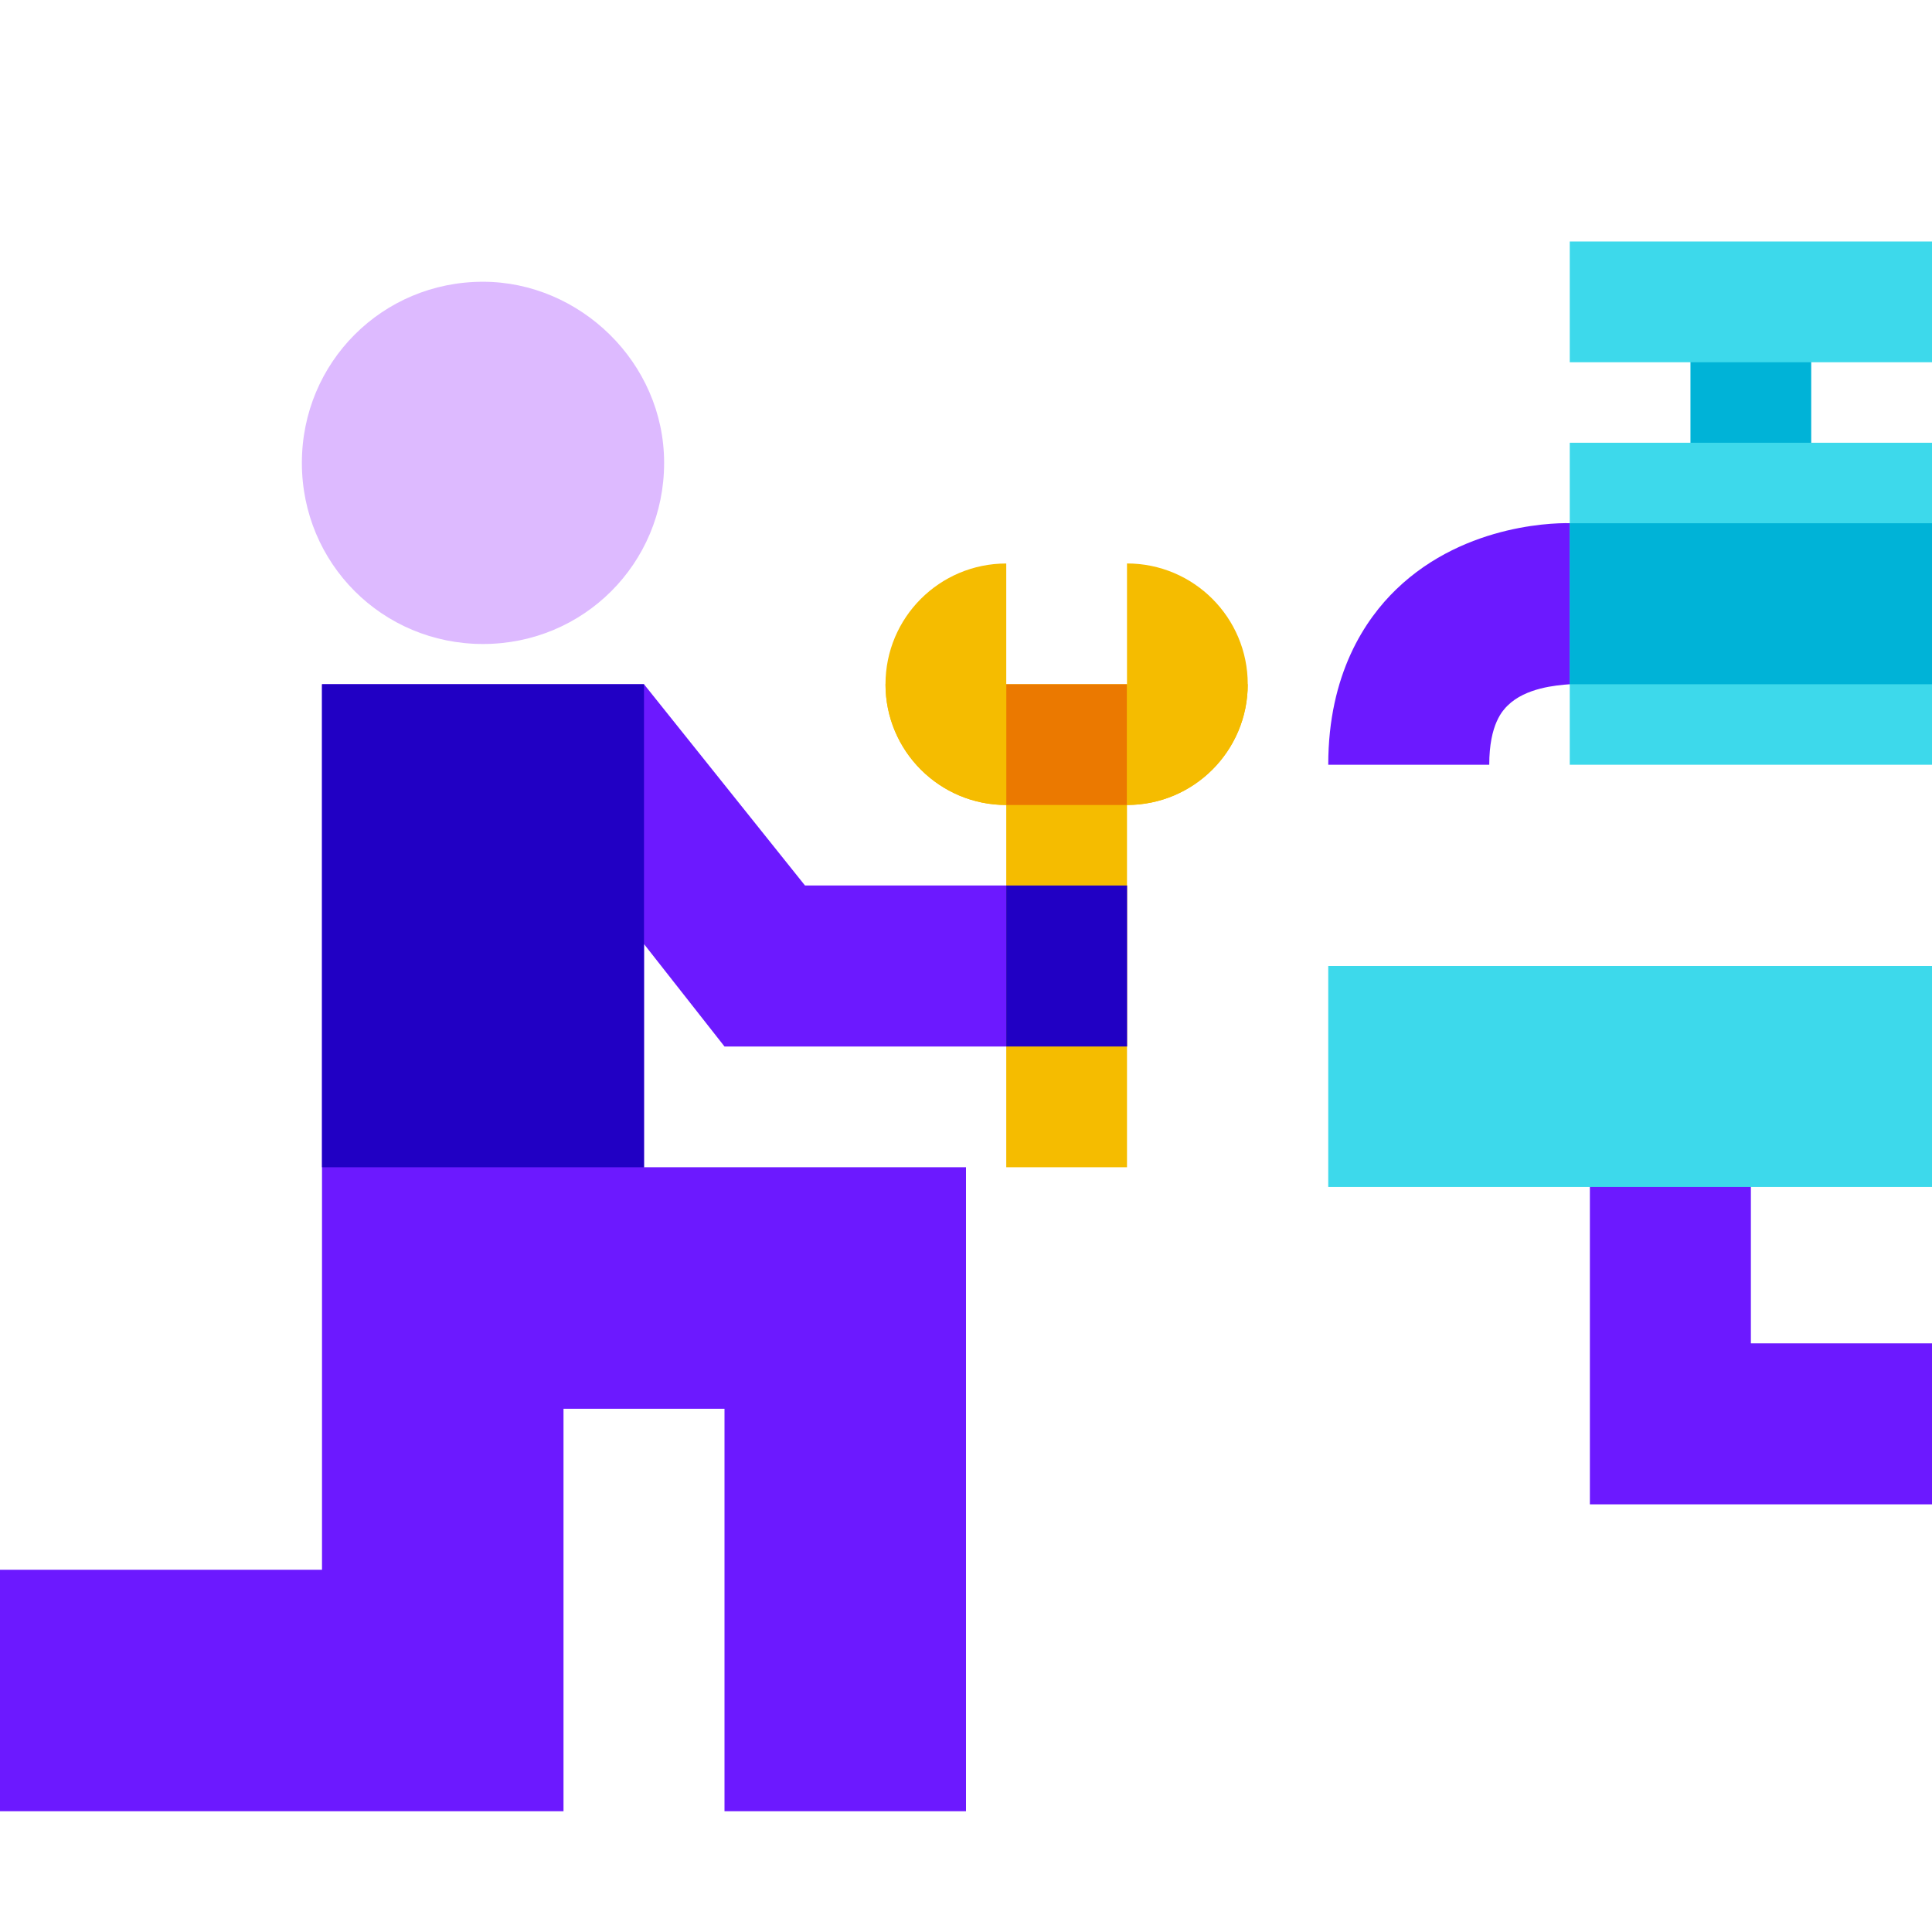 <svg xmlns="http://www.w3.org/2000/svg"  viewBox="0 0 48 48" width="500px" height="500px"><path fill="#00b3d7" d="M44.999,13v-6h-3v6H44.999z"/><polygon fill="#6c19ff" points="18,26 28,26 28,22 20,22 16,17 8,17 8,29 8,35 8,39 0,39 0,45 14,45 14,35 18,35 18,45 24,45 24,29 16,29 16,23.455"/><polygon fill="#f5bc00" points="25,18 25,22 25,26 25,29 28,29 28,26 28,22 28,18"/><path fill="#2100c4" d="M25,22h3v4h-3V22z"/><polygon fill="#6c19ff" points="48,37.375 39.5,37.375 39.5,27.375 43.5,27.375 43.5,33.375 48,33.375"/><path fill="#6c19ff" d="M37,19h-4c0-2.256,0.919-3.616,1.69-4.359c1.746-1.686,4.124-1.656,4.382-1.64L47,13v4h-8 c-0.338,0.025-1.098,0.088-1.545,0.531C37.343,17.643,37,17.982,37,19z"/><path fill="#3dd9eb" d="M48,11h-9v8h9V11z"/><path fill="#3dd9eb" d="M48,6h-9v3h9V6z"/><path fill="#ddbaff" d="M7.5,11.5c0,2.5,2,4.5,4.5,4.5s4.5-2,4.5-4.5S14.398,7,12,7C9.5,7,7.5,9,7.5,11.5z"/><path fill="#f5bc00" d="M31,17L31,17c0,1.657-1.343,3-3,3h-3c-1.657,0-3-1.343-3-3v0H31z"/><path fill="#eb7900" d="M28,17v3h-3v-3H28z"/><path fill="#f5bc00" d="M25,14v6h0c-1.657,0-3-1.343-3-3v-0.001C22,15.343,23.343,14,25,14L25,14z"/><path fill="#f5bc00" d="M31,16.999L31,16.999c0,1.657-1.343,3-3,3h0v-6h0C29.657,14,31,15.343,31,16.999z"/><path fill="#3dd9eb" d="M33,24h15v5.49H33V24z"/><path fill="#00b3d7" d="M39,13h9v4h-9V13z"/><path fill="#2100c4" d="M8,17h8v12H8V17z"/></svg>